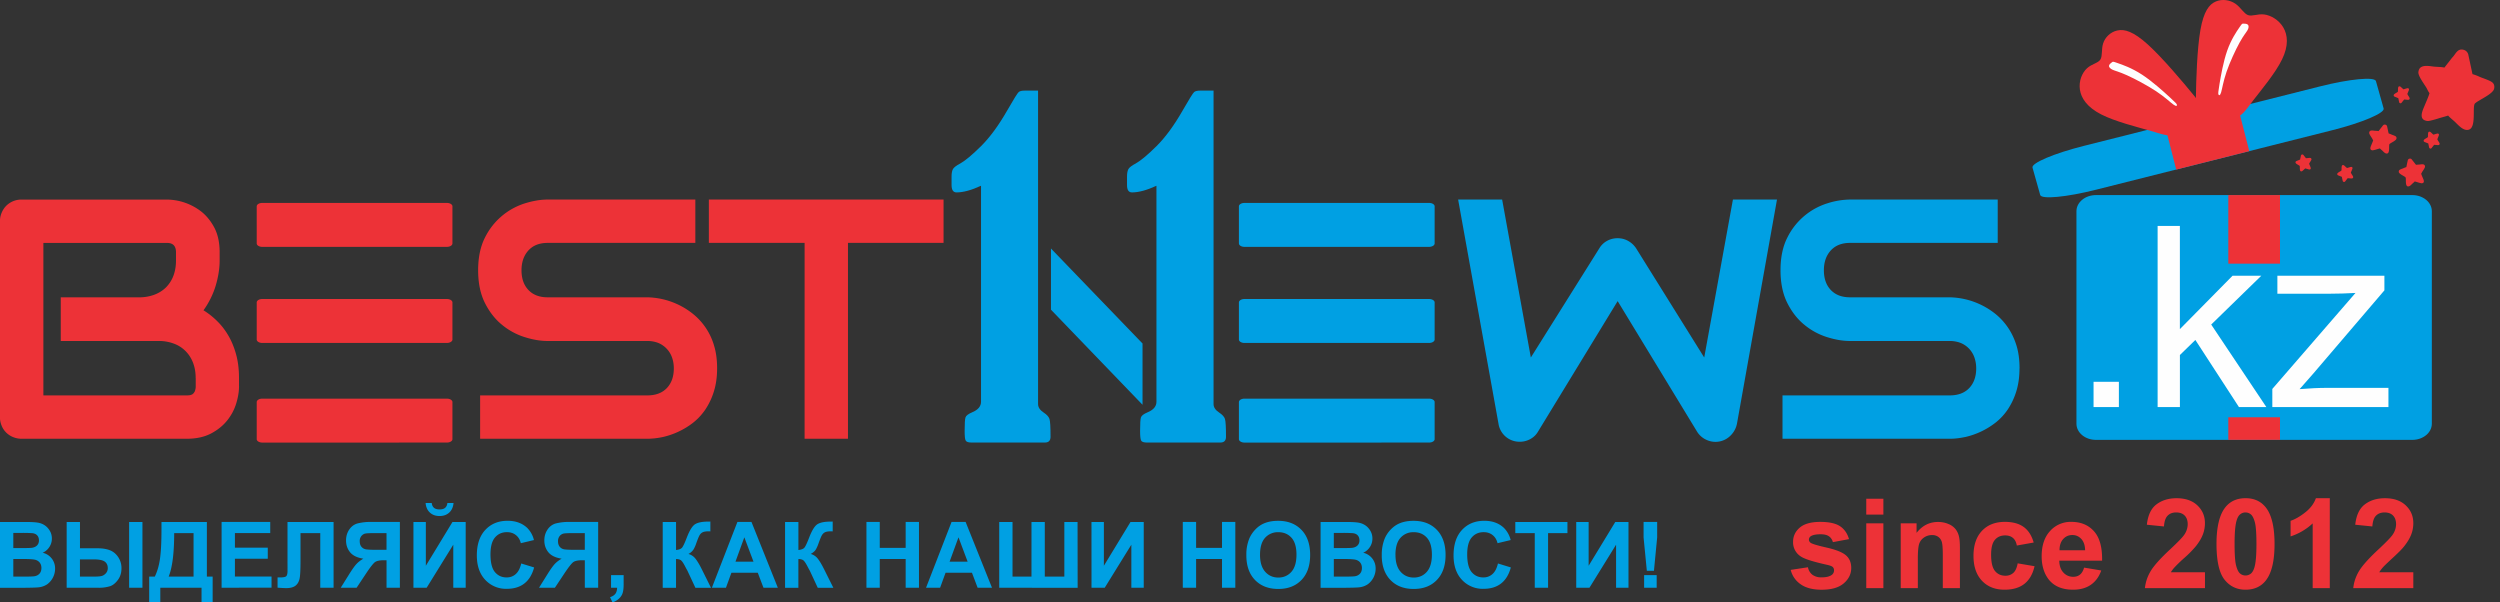 <svg xmlns="http://www.w3.org/2000/svg" width="83" height="20">
  <rect width="100%" height="100%" fill="#333333" stroke="none"/>
  <path fill="#00a0e3" d="m69.177 4.845 7.853-1.978c.98-.247 1.809-.325 1.851-.175l.256.91c.042.15-.718.472-1.698.719l-7.853 1.978c-.98.247-1.809.325-1.851.175l-.256-.91c-.042-.15.718-.472 1.698-.719z"/>
  <path fill="#ed3237" d="m71.876 4.166 2.425-.61.375 1.463-2.426.611z"/>
  <path fill="#00a0e3" d="M69.585 6.477H80.09c.357 0 .647.24.647.536v7.055c0 .296-.29.536-.647.536H69.585c-.357 0-.647-.24-.647-.536V7.013c0-.296.289-.536.647-.536z"/>
  <path fill="#ed3237" d="M73.98 6.477h1.716v2.276H73.98zm.81-3.124c.278-.358.753-.924.975-1.382s.189-.809.04-1.061c-.148-.251-.415-.404-.636-.43s-.399.072-.536.021c-.139-.052-.238-.253-.415-.376s-.432-.169-.652-.076c-.22.093-.405.325-.514.955s-.141 1.658-.148 2.221c-.006.562.013.657.259.711s.718.064.994-.006c.277-.07.358-.219.635-.578z"/>
  <path fill="#ed3237" d="M71.414 4.348c-.449-.128-1.189-.311-1.657-.551s-.664-.539-.705-.825c-.041-.286.076-.558.236-.705s.365-.169.443-.288.029-.338.093-.537c.063-.199.238-.38.474-.431s.53.03 1.017.472c.486.443 1.165 1.247 1.527 1.692s.407.533.245.716c-.163.182-.533.459-.798.56s-.425.027-.875-.102z"/>
  <path fill="#fefefe" d="M73.687 2.792c.044-.266.127-.745.258-1.116s.311-.631.401-.762c.09-.13.09-.13.129-.13s.118 0 .154.035c.037.035.033.105-.011.183s-.127.165-.263.411c-.136.247-.325.652-.435.974s-.143.562-.178.677c-.034.116-.071.107-.087.077s-.012-.083.032-.348zm-1.661.428c-.203-.187-.574-.523-.914-.744s-.65-.328-.805-.381c-.155-.054-.155-.054-.186-.031s-.094.067-.101.116c-.008.049.041.102.125.139s.206.061.471.18.673.336.967.53.471.369.572.441.125.045.119.011c-.006-.034-.043-.073-.248-.261z"/>
  <path fill="#ed3237" d="M73.98 13.853h1.716v.75H73.98zM7.936 12.822c0 .178-.031.366-.093.571-.061.202-.161.392-.299.565s-.318.318-.539.435c-.223.116-.493.174-.815.174H.723a.756.756 0 0 1-.287-.055.684.684 0 0 1-.381-.377l-.002-.005a.726.726 0 0 1-.055-.289v-6.49c0-.1.017-.194.055-.283a.705.705 0 0 1 .151-.233.711.711 0 0 1 .518-.209h4.819a1.891 1.891 0 0 1 1.138.395c.176.139.322.319.439.54.115.222.174.494.174.815v.27c0 .255-.041.529-.126.822a2.79 2.79 0 0 1-.41.834c.162.1.314.219.456.361.143.14.268.303.374.486.107.185.192.393.255.626s.094.49.094.771v.276h.001zm-1.44-.276c0-.189-.031-.358-.089-.507s-.141-.278-.249-.385a1.043 1.043 0 0 0-.387-.246 1.39 1.39 0 0 0-.509-.087H2.017V9.872h2.597c.189 0 .358-.031.509-.087.153-.057.282-.14.39-.246.105-.107.189-.236.245-.385s.085-.318.085-.507v-.27c0-.208-.098-.312-.298-.312H1.44v5.063h4.753a.925.925 0 0 0 .095-.006.261.261 0 0 0 .1-.032.255.255 0 0 0 .078-.095.452.452 0 0 0 .032-.183v-.265zm17.312-.316c0 .284-.036.539-.107.766a2.304 2.304 0 0 1-.284.601 1.964 1.964 0 0 1-.416.445 2.56 2.56 0 0 1-.994.467l-.017.003a2.482 2.482 0 0 1-.495.055H15.94v-1.44h5.555c.276 0 .491-.082.645-.244s.231-.38.231-.652c0-.134-.021-.255-.061-.367a.815.815 0 0 0-.452-.477.99.99 0 0 0-.363-.066h-3.312c-.232 0-.484-.041-.752-.125a2.218 2.218 0 0 1-.75-.401c-.233-.185-.424-.427-.576-.725s-.231-.663-.231-1.097c0-.433.078-.796.231-1.094a2.221 2.221 0 0 1 1.326-1.129c.268-.083.52-.125.752-.125h4.902v1.439h-4.902c-.274 0-.486.083-.638.249s-.231.386-.231.66c0 .276.077.495.231.656s.364.242.638.242h3.323a2.499 2.499 0 0 1 1.5.55 2.099 2.099 0 0 1 .698 1.043c.07.225.104.48.104.766zm7.517-4.167h-3.172v6.503h-1.44V8.063h-3.179V6.625h7.792v1.438zM8.708 6.737h6.128c.102 0 .185.051.185.114v1.231c0 .063-.083.114-.185.114H8.708c-.102 0-.185-.051-.185-.114V6.851c0-.063.083-.114.185-.114zm0 6.498h6.128c.102 0 .185.051.185.114v1.231c0 .063-.083.113-.185.113l-6.128.001c-.102-.001-.185-.051-.185-.114v-1.231c0-.063.083-.114.185-.114zm0-3.308h6.128c.102 0 .185.051.185.114v1.231c0 .063-.083.114-.185.114H8.708c-.102 0-.185-.051-.185-.114v-1.231c0-.063.083-.114.185-.114z"/>
  <path fill="#00a0e3" d="M41.317 6.737h6.128c.102 0 .185.051.185.114v1.231c0 .063-.083.114-.185.114h-6.128c-.102 0-.185-.051-.185-.114V6.851c0-.063.083-.114.185-.114zm0 6.498h6.128c.102 0 .185.051.185.114v1.231c0 .063-.083.113-.185.113l-6.128.001c-.102-.001-.185-.051-.185-.114v-1.231c0-.063.083-.114.185-.114zm0-3.308h6.128c.102 0 .185.051.185.114v1.231c0 .063-.083.114-.185.114h-6.128c-.102 0-.185-.051-.185-.114v-1.231c0-.063.083-.114.185-.114zm25.73 2.303c0 .284-.036.539-.107.766a2.32 2.32 0 0 1-.284.601 1.938 1.938 0 0 1-.416.444 2.565 2.565 0 0 1-.994.468l-.017.003c-.176.036-.34.055-.495.055h-5.555v-1.44h5.555c.276 0 .492-.082.645-.244s.231-.38.231-.652c0-.134-.021-.255-.061-.367a.805.805 0 0 0-.452-.477.985.985 0 0 0-.363-.066h-3.311c-.233 0-.484-.041-.753-.125a2.218 2.218 0 0 1-.75-.401c-.233-.185-.424-.427-.576-.725s-.231-.663-.231-1.097c0-.433.077-.796.231-1.094A2.221 2.221 0 0 1 60.67 6.75a2.56 2.56 0 0 1 .753-.125h4.901v1.439h-4.901c-.275 0-.486.083-.639.249s-.231.386-.231.66c0 .276.077.495.231.656s.364.242.639.242h3.323a2.508 2.508 0 0 1 1.501.55c.155.125.293.273.412.446s.215.372.286.597c.07.225.104.48.104.766h-.001zm-8.051-5.605-1.329 7.443a.755.755 0 0 1-.201.381.705.705 0 0 1-.805.157.705.705 0 0 1-.32-.278l-2.635-4.331-2.643 4.331a.648.648 0 0 1-.257.249.714.714 0 0 1-.348.089h-.005a.704.704 0 0 1-.703-.599l-1.34-7.442h1.461l.953 5.244 2.272-3.622a.668.668 0 0 1 .257-.249c.1-.056.22-.089.348-.089h.005c.125 0 .242.03.348.089a.766.766 0 0 1 .267.249l2.259 3.622.953-5.244h1.463zm-21.064 6.813-3.04-3.157V8.25l3.04 3.154z"/>
  <path fill="#fefefe" d="M69.506 13.515v-.84h.841v.84zm2.127 0V7.5h.739v3.427l1.748-1.772h.955l-1.663 1.62 1.831 2.74h-.91l-1.447-2.228-.513.499v1.729zm3.808 0v-.602l2.761-3.187c-.314.017-.59.025-.828.025h-1.765v-.597h3.553v.486l-2.363 2.765-.452.514c.332-.028.643-.042.932-.042h2.017v.638H75.44z"/>
  <path fill="#ed3237" d="m59.452 18.92.572-.087a.407.407 0 0 0 .148.249.494.494 0 0 0 .311.086c.147 0 .258-.027.332-.081a.185.185 0 0 0 .075-.153c0-.042-.014-.079-.041-.107s-.092-.053-.19-.075c-.46-.102-.75-.194-.873-.278a.554.554 0 0 1-.256-.485c0-.187.074-.344.221-.471s.375-.191.684-.191c.294 0 .513.049.656.145s.242.239.296.427l-.535.1c-.022-.084-.067-.149-.131-.194s-.156-.067-.276-.067c-.15 0-.258.021-.324.063a.134.134 0 0 0-.065.115c0 .041.019.075.056.104.052.038.23.091.534.16s.516.153.636.254c.119.1.179.242.179.423 0 .197-.082.367-.247.509s-.408.213-.732.213c-.293 0-.525-.059-.696-.178s-.283-.278-.335-.481zm2.508-1.836v-.527h.568v.527zm0 2.441v-2.151h.568v2.151zm3.109 0h-.568v-1.096c0-.232-.013-.382-.037-.45s-.064-.121-.119-.159a.345.345 0 0 0-.199-.056c-.1 0-.188.027-.268.081s-.133.125-.162.214c-.029.089-.044.254-.044.494v.973h-.568v-2.151h.526v.316c.189-.241.426-.362.713-.362.125 0 .241.023.345.068a.57.57 0 0 1 .237.172.608.608 0 0 1 .111.235l.001.004c.022.089.032.217.032.382zm2.449-1.513-.56.1c-.019-.112-.061-.195-.128-.252s-.153-.084-.26-.084c-.141 0-.255.049-.339.147s-.126.262-.126.492c0 .256.042.436.128.541s.201.158.344.158a.378.378 0 0 0 .264-.093c.07-.061.118-.167.146-.318l.56.095c-.058.257-.169.451-.334.583s-.385.197-.662.197c-.314 0-.565-.1-.751-.298-.187-.199-.28-.474-.28-.826 0-.355.094-.632.281-.83s.441-.298.761-.298c.261 0 .469.057.624.169s.265.284.332.515zm1.675.833.568.095c-.072.208-.188.366-.345.475s-.354.163-.59.163c-.374 0-.651-.122-.83-.367-.141-.197-.213-.444-.213-.743 0-.356.093-.636.279-.838a.917.917 0 0 1 .706-.304c.32 0 .571.106.757.317s.273.536.265.972h-1.422c.003.169.049.3.137.394s.196.141.326.141c.089 0 .164-.024.224-.072s.107-.126.137-.233zm.033-.576c-.004-.165-.047-.291-.128-.377s-.178-.129-.295-.129c-.123 0-.226.045-.307.136s-.121.215-.119.37h.848zm3.979.73v.526h-1.994c.022-.201.086-.39.194-.569s.321-.417.639-.713c.256-.239.413-.401.471-.486a.626.626 0 0 0 .117-.349c0-.127-.034-.224-.102-.293s-.162-.102-.282-.102c-.119 0-.213.036-.283.108s-.11.19-.121.357l-.568-.057c.034-.314.139-.539.318-.675s.401-.205.668-.205c.293 0 .523.079.691.238s.251.355.251.591c0 .134-.024.261-.072.383s-.123.247-.228.38a3.518 3.518 0 0 1-.373.38 5.101 5.101 0 0 0-.342.329.955.955 0 0 0-.117.158zm1.346-2.459c.288 0 .512.103.675.309.192.243.289.647.289 1.211s-.097.968-.291 1.214c-.161.203-.385.304-.672.304s-.521-.111-.698-.334c-.177-.222-.266-.62-.266-1.19 0-.56.098-.964.292-1.21.161-.203.385-.304.672-.304zm0 .473a.275.275 0 0 0-.181.066c-.054.044-.095.123-.124.237-.038.147-.058.396-.058.744 0 .35.017.59.052.72s.078.218.131.261c.052.043.112.065.18.065s.129-.022.182-.066c.052-.043.094-.122.123-.236.038-.146.058-.394.058-.743 0-.348-.017-.588-.052-.719s-.079-.218-.131-.262-.112-.066-.181-.066zm2.797 2.512h-.567v-2.148a1.964 1.964 0 0 1-.734.432v-.518c.148-.049.309-.14.483-.277.174-.135.293-.293.358-.474h.461v2.985zm2.774-.526v.526h-1.994c.022-.201.086-.39.194-.569s.321-.417.639-.713c.256-.239.413-.401.471-.486a.62.62 0 0 0 .118-.349c0-.127-.034-.224-.102-.293s-.162-.102-.281-.102-.213.036-.284.108c-.07.071-.109.19-.121.357l-.568-.057c.034-.314.139-.539.318-.675s.401-.205.668-.205c.293 0 .523.079.691.238s.251.355.251.591c0 .134-.024.261-.072.383s-.124.247-.228.38c-.069.089-.194.215-.373.38s-.294.274-.341.329a.955.955 0 0 0-.117.158h1.132z"/>
  <path fill="#00a0e3" d="M38.397 6.166c-.319.148-.592.222-.815.222-.111 0-.165-.082-.165-.243v-.286c0-.11.017-.192.047-.248.033-.054.112-.116.24-.182.17-.096.402-.29.698-.583.293-.293.58-.684.861-1.176.216-.378.345-.583.383-.615.041-.032.107-.047.204-.047h.44v10.408c0 .105.062.199.185.28.105.069.171.14.194.214.023.076.034.273.034.592 0 .125-.061.19-.187.19h-2.442c-.102 0-.165-.022-.189-.067-.023-.042-.034-.15-.034-.319 0-.241.009-.391.029-.45s.092-.113.219-.167c.197-.081.295-.199.295-.351V6.166zm-5.825 0c-.319.148-.592.222-.815.222-.111 0-.165-.082-.165-.243v-.286c0-.11.016-.192.047-.248.033-.054.112-.116.239-.182.171-.096.403-.29.698-.583.294-.293.58-.684.862-1.176.216-.378.345-.583.383-.615.04-.032.107-.047.203-.047h.44v10.408c0 .105.062.199.185.28.105.069.17.14.194.214.024.076.035.273.035.592 0 .125-.062.19-.187.19h-2.442c-.102 0-.165-.022-.189-.067-.024-.042-.034-.15-.034-.319 0-.241.009-.391.029-.45s.093-.113.219-.167c.198-.081.296-.199.296-.351V6.166z"/>
  <path fill="#ed3237" d="M81.288 3.844c.01.03.181.167.217.203.134.131.288.307.458.259.263-.075.108-.778.207-.872.121-.115.586-.304.633-.482.024-.092-.001-.167-.054-.212-.089-.076-.315-.139-.436-.194a1.35 1.35 0 0 0-.225-.084c-.008-.033-.015-.055-.022-.098l-.12-.557a.215.215 0 0 0-.162-.155c-.191-.049-.255.135-.355.245-.017.018-.001-.001-.02.02l-.255.327c-.119-.027-.28-.021-.381-.036-.206-.029-.469-.063-.483.199-.006.114.188.38.261.497.032.052.066.141.107.185l.001.001.001-.001v-.001c-.022.096-.143.369-.182.463-.065.156-.187.438.123.467.056.006.332-.077.405-.102l.223-.063.017-.006c.024-.006.01-.01.041-.006zm-2.271 1.085c.003.011.065.061.078.073.048.047.103.111.164.093.095-.027.039-.279.075-.314.043-.041.21-.109.227-.173.009-.034 0-.061-.019-.077-.032-.027-.114-.049-.157-.07a.532.532 0 0 0-.082-.03.64.64 0 0 1-.008-.035l-.043-.201c-.006-.026-.024-.047-.058-.056-.069-.018-.092.049-.128.089l-.007.007-.091.118c-.043-.01-.101-.008-.137-.013-.075-.011-.169-.023-.174.071-.002.041.068.137.094.178.011.019.024.051.038.067l.001.001v-.001c-.008.035-.052.133-.065.167-.024.056-.067.158.044.169a.92.92 0 0 0 .146-.037l.081-.023a.014.014 0 0 0 .006-.002c.009-.002.004-.003.015-.002zm-2.486.662c-.002.007-.038.036-.045.043-.029.027-.061.065-.097.054-.055-.016-.022-.164-.043-.183-.026-.024-.123-.064-.133-.102-.005-.019 0-.035.011-.045.019-.016.066-.029.092-.041a.268.268 0 0 1 .047-.018l.004-.02.025-.117a.046.046 0 0 1 .034-.033c.041-.01.054.029.075.052l.004.004.054.069c.025-.006.058-.004.08-.008.043-.006.098-.013.102.042.001.024-.04.08-.055.105-.007.011-.014.03-.023.039.004.02.03.077.038.097.013.034.039.093-.026.099-.013.001-.07-.017-.086-.022l-.047-.013a.01.01 0 0 1-.003-.001c-.006-.001-.002-.002-.009-.001zm1.386-.013c-.002-.006-.038-.035-.046-.042-.028-.028-.06-.065-.096-.055-.055.016-.022.164-.043.184-.026.024-.123.064-.133.101-.006.02 0 .036.011.045.019.016.066.029.092.041a.264.264 0 0 0 .047.017l.004.021.025.117c.004.015.015.027.034.033.041.01.054-.029.075-.052l.003-.004.054-.069c.025.006.058.004.08.007.043.006.098.014.102-.042.001-.024-.04-.079-.055-.104-.007-.011-.014-.03-.023-.04v.001c.004-.02.03-.078.038-.098.014-.033.04-.092-.026-.098a.427.427 0 0 0-.085.022l-.047.013-.004.001c-.005.001-.001.002-.008.001zm2.869-1.108c-.002-.006-.038-.035-.045-.042-.029-.028-.061-.065-.097-.055-.055.016-.022.164-.043.184-.026.024-.123.063-.133.101-.006.02 0 .036.011.045.019.016.066.029.092.041a.264.264 0 0 0 .047.017l.004.021.025.117c.004.015.015.027.034.033.041.01.054-.029.075-.052l.004-.005.054-.068c.025.006.059.004.08.007.043.006.099.014.102-.042.001-.024-.04-.079-.055-.104-.007-.011-.014-.03-.023-.04v.001c.005-.02.03-.078.038-.098.013-.033.039-.092-.026-.098a.454.454 0 0 0-.086.022l-.047.013a.01.01 0 0 0-.003.001c-.006.001-.002.002-.009.001zm-.62 1.557c-.003.01-.062.057-.075.07-.046.045-.099.107-.158.09-.091-.026-.038-.269-.072-.302-.042-.04-.202-.105-.219-.167-.008-.032.001-.058.019-.073.031-.027.109-.048.15-.067a.43.43 0 0 1 .078-.029c.003-.011.006-.019.008-.034l.041-.193a.077.077 0 0 1 .056-.054c.066-.017.089.047.123.085l.006.007.089.113c.041-.009.097-.007.132-.012.071-.01.162-.022.167.068.002.04-.065.132-.091.172-.011.017-.023.049-.037.064h-.001v-.001c.008.034.049.128.063.16.022.054.065.151-.042.162a.76.76 0 0 1-.14-.036l-.077-.022-.006-.002c-.009-.002-.003-.003-.015-.001zm-.375-3.062c-.002-.007-.038-.036-.046-.043-.028-.027-.061-.065-.096-.054-.056.016-.023.164-.044.183-.025.024-.123.064-.133.102a.044.044 0 0 0 .012.045c.018.016.066.029.091.041a.268.268 0 0 0 .047.018.29.29 0 0 1 .005.02l.025.117a.044.044 0 0 0 .034.033c.041.01.054-.029.075-.052l.004-.004.054-.069c.025.006.059.004.08.008.044.006.099.013.102-.042.001-.024-.04-.08-.055-.105-.006-.011-.014-.03-.022-.039h-.001c.005-.02.03-.077.038-.097.014-.034.04-.093-.026-.099a.508.508 0 0 0-.085.022l-.047.013a.01.01 0 0 0-.003.001c-.005.001-.002.002-.008.001z"/>
  <path fill="#00a0e3" d="M0 17.33h.872c.174 0 .302.008.387.022s.161.045.229.09c.067.046.123.107.167.182s.067.161.067.255a.501.501 0 0 1-.082.28.505.505 0 0 1-.224.192.53.53 0 0 1 .413.529.642.642 0 0 1-.259.516.622.622 0 0 1-.295.104c-.073.008-.25.013-.532.015H0v-2.183zm.442.363v.503H.73c.171 0 .278-.003.32-.008.075-.009.134-.035.178-.078s.065-.1.065-.169c0-.068-.019-.122-.056-.164s-.092-.068-.165-.076a4.983 4.983 0 0 0-.376-.008H.443zm0 .865v.585H.85c.159 0 .26-.005.303-.013.065-.012.119-.041.16-.087s.062-.109.062-.186c0-.066-.016-.121-.048-.167s-.077-.079-.137-.1c-.06-.02-.191-.031-.392-.031H.442zm1.771-1.228h.442v.873h.589c.155 0 .288.021.399.063s.204.117.279.226a.65.65 0 0 1 .111.375c0 .148-.038.275-.116.382s-.163.178-.259.212a1.257 1.257 0 0 1-.415.052h-1.03V17.33zm.442 1.814h.43c.137 0 .232-.006.286-.02s.102-.044.144-.091a.25.25 0 0 0 .063-.173c0-.096-.035-.169-.103-.217s-.194-.072-.373-.072h-.448v.573zm1.632-1.814h.442v2.183h-.442zm1.075 0h1.506v1.814h.192v.845h-.369v-.476H5.322v.476h-.369v-.845h.186c.091-.186.15-.403.18-.649s.042-.557.042-.934v-.231zm.421.369c0 .66-.061 1.142-.183 1.445h.826v-1.445zm1.574 1.813v-2.183h1.615v.369H7.799v.484H8.89v.369H7.799v.591h1.216v.369zm2.189-2.182h1.529v2.183h-.442V17.7h-.656v.932c0 .267-.009.453-.027.558s-.061.188-.13.247c-.069.058-.177.089-.323.089a5.58 5.58 0 0 1-.282-.015v-.342l.098.001c.092 0 .155-.012.186-.037s.047-.086.047-.183l-.001-.375V17.33zm3.287 2.182V18.6h-.089c-.14 0-.238.021-.295.063s-.155.166-.293.373l-.316.476h-.527l.266-.426c.105-.169.188-.287.25-.355s.141-.129.234-.183c-.203-.032-.349-.102-.439-.212s-.135-.24-.135-.394c0-.133.034-.251.101-.353s.155-.171.265-.207a1.73 1.73 0 0 1 .493-.053h.928v2.183h-.442zm0-1.813h-.344c-.175 0-.29.004-.345.012s-.102.035-.142.08a.261.261 0 0 0-.059.179c0 .077.02.138.057.183s.087.073.146.085c.059.01.179.016.36.016h.326v-.555zm.893-.369h.412v1.453l.884-1.453h.439v2.183h-.412v-1.429l-.884 1.429h-.439zm1.127-.631h.205c-.012.134-.06.241-.143.318s-.19.115-.321.115c-.132 0-.239-.038-.322-.115s-.131-.183-.142-.318h.204c.007.07.031.123.074.16s.105.054.186.054.143-.017.185-.054.067-.089.074-.16zm2.454 2.009.426.131c-.065.24-.175.418-.327.535s-.346.175-.58.175a.94.94 0 0 1-.716-.298c-.186-.198-.279-.469-.279-.812 0-.363.094-.646.282-.847s.434-.302.74-.302c.267 0 .484.079.651.237a.85.85 0 0 1 .223.403l-.436.104c-.026-.113-.08-.202-.162-.268s-.182-.098-.299-.098c-.162 0-.293.058-.394.174s-.152.304-.152.564c0 .275.05.472.149.589s.229.176.387.176c.118 0 .219-.037.303-.112s.145-.192.182-.351zm2.109.804V18.6h-.089c-.139 0-.238.021-.295.063s-.155.166-.293.373l-.316.476h-.527l.266-.426c.105-.169.188-.287.25-.355s.141-.129.234-.183c-.203-.032-.349-.102-.439-.212s-.135-.24-.135-.394c0-.133.034-.251.101-.353s.155-.171.265-.207a1.73 1.73 0 0 1 .493-.053h.928v2.183h-.443zm0-1.813h-.344c-.175 0-.29.004-.344.012s-.103.035-.143.08a.266.266 0 0 0-.059.179c0 .077.02.138.057.183s.087.073.146.085c.058.01.179.016.36.016h.326zm.872 1.396h.417v.299c0 .121-.01.217-.031.287s-.06.133-.118.188a.61.61 0 0 1-.221.131l-.081-.174c.084-.028.143-.066.178-.115s.054-.115.056-.199h-.201v-.417zm1.715-1.765h.442v.93c.098-.01.164-.036.199-.077s.089-.154.16-.34c.091-.236.183-.383.275-.44s.238-.086.442-.086l.064-.001v.326l-.063-.002c-.091 0-.156.012-.198.034s-.075.056-.101.102c-.026.046-.064.14-.114.282a.997.997 0 0 1-.088.19.443.443 0 0 1-.165.143.455.455 0 0 1 .242.168c.064.085.134.203.21.358l.297.597h-.518l-.262-.562c-.003-.008-.013-.023-.025-.046a1.918 1.918 0 0 1-.055-.103c-.056-.107-.102-.174-.137-.201s-.09-.041-.164-.042v.954h-.442v-2.183zm3.82 2.182h-.476l-.189-.497h-.875l-.181.497h-.467l.847-2.183h.467l.875 2.183zm-.807-.865-.304-.808-.294.808zm1.049-1.317h.442v.93c.098-.01.164-.036.199-.077s.089-.154.16-.34c.091-.236.183-.383.275-.44s.238-.086.441-.086l.064-.001v.326l-.063-.002c-.09 0-.156.012-.198.034s-.075.056-.101.102c-.026.046-.064.14-.114.282-.027.075-.056.139-.087.19s-.086.098-.166.143a.45.45 0 0 1 .242.168c.064.085.134.203.21.358l.298.597h-.518l-.261-.562-.026-.046a3.383 3.383 0 0 1-.055-.103c-.056-.107-.101-.174-.137-.201s-.091-.041-.164-.042v.954h-.442v-2.183zm2.701 2.182v-2.183h.442v.86h.86v-.86h.442v2.183h-.442v-.954h-.86v.954zm4.167 0h-.476l-.188-.497h-.876l-.181.497h-.467l.847-2.183h.467l.875 2.183zm-.808-.865-.303-.808-.295.808zm1.049-1.317h.442v1.814h.629V17.33h.442v1.814h.649V17.33h.439l.003 2.185-2.604-.002zm3.063 0h.412v1.453l.884-1.453h.439v2.183h-.411v-1.429l-.884 1.429h-.439zm3.032 2.182v-2.183h.442v.86h.86v-.86h.442v2.183h-.442v-.954h-.86v.954zm2.11-1.078a1.4 1.4 0 0 1 .1-.56c.049-.112.118-.212.203-.3s.18-.153.282-.197c.137-.058.293-.086.471-.086.322 0 .579.1.773.3s.289.478.289.834c0 .353-.095.629-.287.829s-.448.299-.769.299c-.325 0-.583-.099-.775-.298s-.287-.472-.287-.82zm.454-.014c0 .247.058.435.172.563s.259.192.435.192.321-.063.434-.19.169-.317.169-.57c0-.251-.055-.438-.165-.561s-.256-.185-.438-.185a.565.565 0 0 0-.44.187c-.112.125-.167.313-.167.565zm2.008-1.09h.873c.174 0 .302.008.387.022s.161.045.229.09c.067.046.123.107.167.182s.067.161.067.255a.501.501 0 0 1-.082.28.508.508 0 0 1-.223.192.53.53 0 0 1 .412.529.642.642 0 0 1-.259.516.622.622 0 0 1-.295.104c-.073.008-.25.013-.531.015h-.743v-2.183zm.442.363v.503h.288c.171 0 .278-.003.32-.008.075-.009.134-.035.178-.078s.065-.1.065-.169c0-.068-.019-.122-.056-.164s-.092-.068-.165-.076a4.983 4.983 0 0 0-.376-.008h-.253zm0 .865v.585h.408c.159 0 .26-.005.303-.013.065-.012.119-.041.16-.087s.062-.109.062-.186c0-.066-.016-.121-.048-.167s-.077-.079-.137-.1c-.06-.02-.191-.031-.392-.031h-.356zm1.592-.124a1.4 1.4 0 0 1 .1-.56c.049-.112.117-.212.203-.3s.18-.153.282-.197c.136-.058.293-.086.471-.086.322 0 .579.1.772.3s.29.478.29.834c0 .353-.096.629-.288.829s-.448.299-.769.299c-.325 0-.583-.099-.774-.298s-.288-.472-.288-.82zm.455-.014c0 .247.057.435.171.563s.26.192.436.192.321-.063.433-.19.169-.317.169-.57c0-.251-.055-.438-.165-.561s-.255-.185-.438-.185a.563.563 0 0 0-.44.187c-.112.125-.167.313-.167.565zm3.404.288.426.131c-.065.24-.175.418-.327.535s-.346.175-.58.175a.94.94 0 0 1-.716-.298c-.186-.198-.279-.469-.279-.812 0-.363.094-.646.282-.847s.434-.302.74-.302c.267 0 .484.079.651.237a.858.858 0 0 1 .223.403l-.436.104c-.026-.113-.08-.202-.162-.268s-.182-.098-.299-.098c-.162 0-.293.058-.394.174s-.152.304-.152.564c0 .275.05.472.149.589s.229.176.387.176c.118 0 .219-.037.303-.112s.145-.192.182-.351zm1.22.804v-1.813h-.646v-.369h1.731v.369h-.643v1.813zm1.377-2.182h.412v1.453l.884-1.453h.439v2.183h-.412v-1.429l-.884 1.429h-.439zm2.344 1.621-.108-1.109v-.513h.451v.513l-.107 1.109h-.236zm-.09.561v-.417h.417v.417z"/>
</svg>
